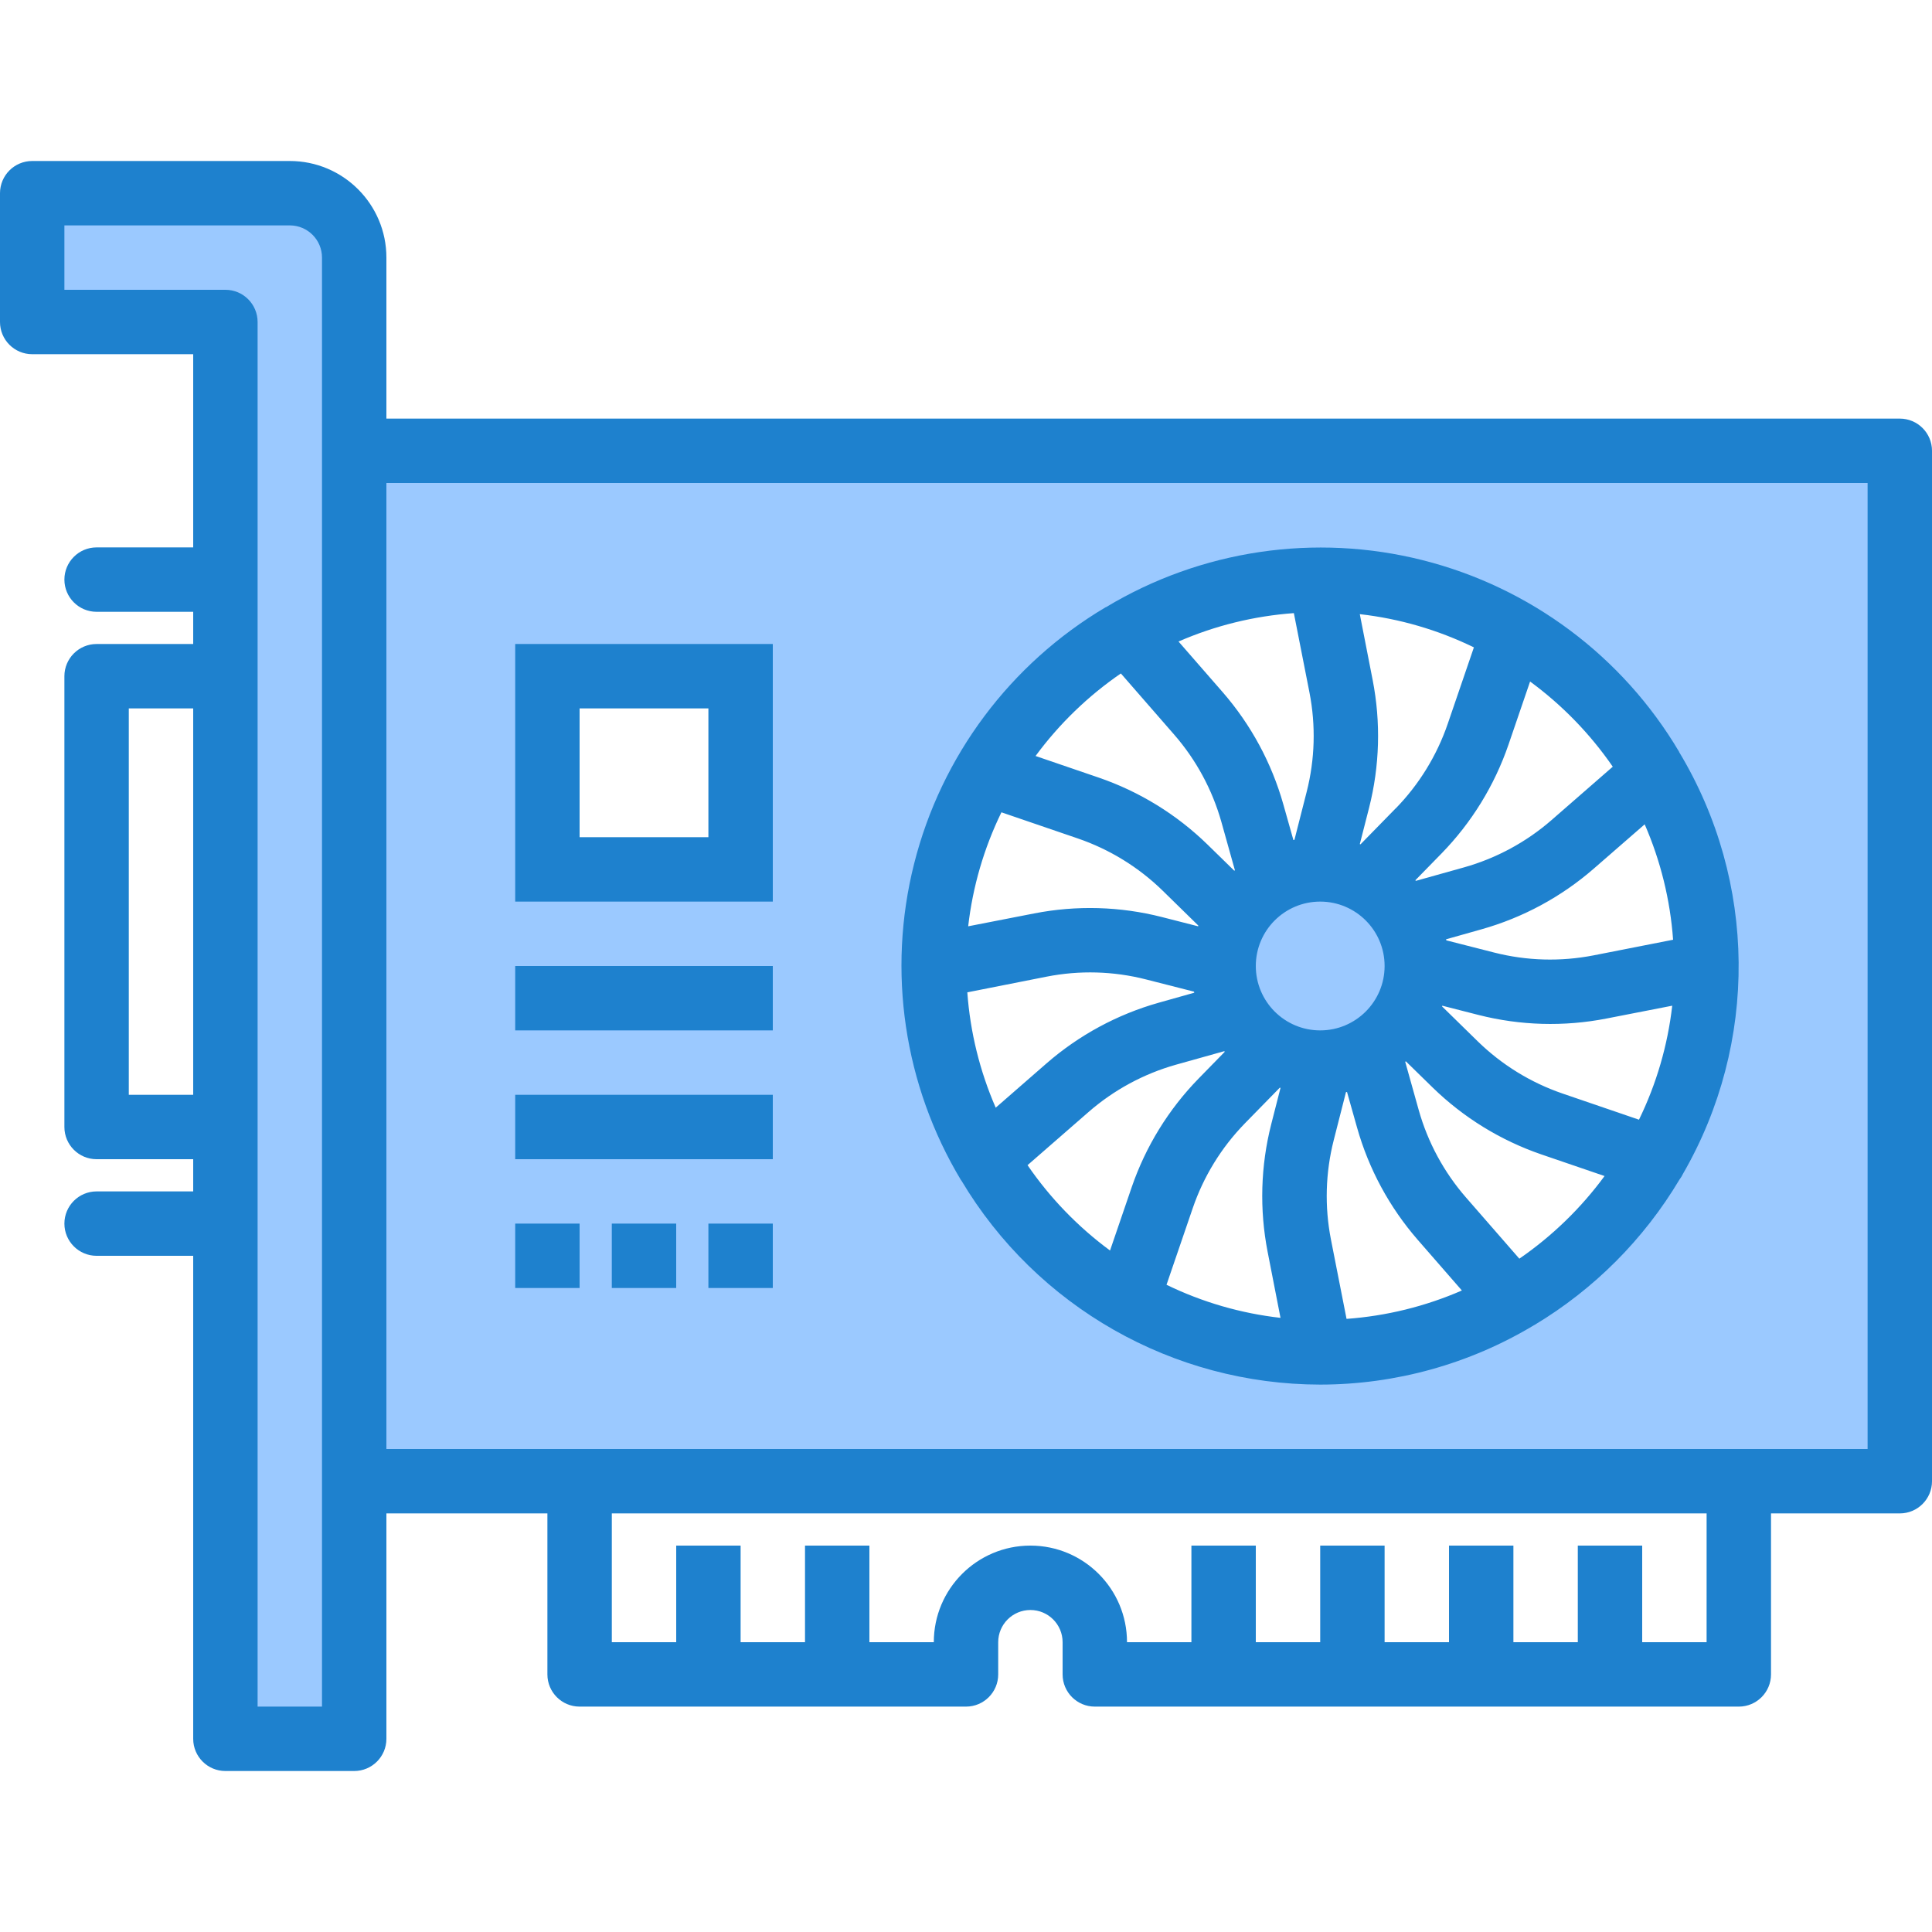 <svg height="480pt" viewBox="0 -40 480 480" width="480pt" xmlns="http://www.w3.org/2000/svg"><path d="m88 24c0-8.836-7.164-16-16-16h-64v32h48v352h32zm0 0" fill="#9bc9ff"/><path d="m88 72v256h384v-256zm48 56h48v48h-48zm275.062 120c-24.059 41.375-75.047 58.531-119.227 40.113-44.18-18.418-67.883-66.711-55.43-112.926 12.457-46.215 57.219-76.059 104.668-69.781 47.453 6.277 82.914 46.73 82.926 94.594-.035 16.855-4.496 33.41-12.938 48zm0 0" fill="#9bc9ff"/><path d="m352 200c0 13.254-10.746 24-24 24s-24-10.746-24-24 10.746-24 24-24 24 10.746 24 24zm0 0" fill="#9bc9ff"/><g fill="#1e81ce"><path d="m472 64h-376v-40c0-13.254-10.746-24-24-24h-64c-4.418 0-8 3.582-8 8v32c0 4.418 3.582 8 8 8h40v48h-24c-4.418 0-8 3.582-8 8s3.582 8 8 8h24v8h-24c-4.418 0-8 3.582-8 8v112c0 4.418 3.582 8 8 8h24v8h-24c-4.418 0-8 3.582-8 8s3.582 8 8 8h24v120c0 4.418 3.582 8 8 8h32c4.418 0 8-3.582 8-8v-56h40v40c0 4.418 3.582 8 8 8h96c4.418 0 8-3.582 8-8v-8c0-4.418 3.582-8 8-8s8 3.582 8 8v8c0 4.418 3.582 8 8 8h160c4.418 0 8-3.582 8-8v-40h32c4.418 0 8-3.582 8-8v-256c0-4.418-3.582-8-8-8zm-440 168v-96h16v96zm48 152h-16v-344c0-4.418-3.582-8-8-8h-40v-16h56c4.418 0 8 3.582 8 8zm344-16h-16v-24h-16v24h-16v-24h-16v24h-16v-24h-16v24h-16v-24h-16v24h-16c0-13.254-10.746-24-24-24s-24 10.746-24 24h-16v-24h-16v24h-16v-24h-16v24h-16v-32h272zm40-48h-368v-240h368zm0 0"/><path d="m238.832 253.266c18.727 31.422 52.59 50.691 89.168 50.734 18.715-.012 37.074-5.109 53.113-14.754l.152-.078c14.797-8.883 27.164-21.289 36-36.113.34-.438.629-.91.863-1.414 18.781-32.504 18.418-72.645-.953-104.801v-.055c-14.047-23.727-36.984-40.863-63.719-47.609-26.738-6.746-55.059-2.539-78.68 11.68h-.059c-23.723 14.051-40.859 36.984-47.605 63.723-6.746 26.734-2.543 55.055 11.68 78.68zm9.969-91.449 19.008 6.504c7.875 2.703 15.051 7.117 21.016 12.926l8.902 8.715-.055.176-9.016-2.305c-10.375-2.645-21.211-2.949-31.719-.895l-16.395 3.199c1.125-9.84 3.918-19.418 8.258-28.32zm70.047-1.945c-2.898-10.285-8.039-19.805-15.047-27.871l-11-12.617c9.082-3.957 18.773-6.34 28.656-7.055l3.879 19.734c1.598 8.172 1.359 16.598-.695 24.664l-3.039 11.922-.258.062zm88.352 78.312-19.008-6.504c-7.875-2.703-15.051-7.117-21.016-12.926l-8.902-8.715.055-.176 9.016 2.305c10.379 2.637 21.211 2.941 31.719.895l16.395-3.199c-1.125 9.84-3.918 19.418-8.258 28.32zm-70.047 1.945c2.906 10.305 8.059 19.836 15.086 27.91l10.961 12.578c-9.082 3.957-18.773 6.34-28.656 7.055l-3.879-19.734c-1.598-8.172-1.359-16.598.695-24.664l3.039-11.922.258-.062zm-9.152-56.129c8.836 0 16 7.164 16 16s-7.164 16-16 16-16-7.164-16-16 7.164-16 16-16zm-18.754 55.137 8.715-8.906.176.059-2.305 9.016c-2.641 10.375-2.945 21.211-.895 31.719l3.199 16.391c-9.84-1.109-19.414-3.887-28.32-8.215l6.504-19.008c2.695-7.887 7.113-15.082 12.926-21.055zm106.402-45.656-19.738 3.879c-8.168 1.594-16.594 1.359-24.664-.695l-11.918-3.039-.062-.258 8.797-2.48c10.305-2.902 19.84-8.059 27.914-15.086l12.641-11c3.957 9.09 6.344 18.789 7.055 28.68zm-68.922-32.617-8.711 8.906-.176-.059 2.305-9.016c2.637-10.375 2.945-21.211.895-31.719l-3.199-16.391c9.848 1.117 19.434 3.91 28.344 8.254l-6.504 19.008c-2.703 7.875-7.117 15.055-12.926 21.016zm-86.664 41.777c8.172-1.605 16.598-1.367 24.664.695l11.922 3.039.062.258-8.801 2.48c-10.301 2.902-19.836 8.059-27.91 15.086l-12.617 11c-3.957-9.082-6.34-18.773-7.055-28.656zm-4.797 46.863 15.199-13.246c6.277-5.469 13.691-9.477 21.703-11.738l12-3.359.121.152-6.496 6.648c-7.477 7.664-13.156 16.891-16.633 27.016l-5.375 15.711c-7.961-5.871-14.883-13.031-20.48-21.184zm122.199 23.199-13.25-15.199c-5.469-6.277-9.477-13.691-11.734-21.703l-3.359-12 .152-.121 6.648 6.496c7.664 7.473 16.891 13.156 27.016 16.633l15.711 5.375c-5.855 7.969-13.004 14.902-21.145 20.512zm23.199-122.199-15.199 13.25c-6.277 5.465-13.691 9.473-21.703 11.734l-12 3.359-.121-.152 6.496-6.648c7.473-7.664 13.152-16.891 16.633-27.016l5.375-15.711c7.984 5.863 14.93 13.02 20.551 21.176zm-122.199-23.199 13.246 15.199c5.469 6.277 9.477 13.691 11.738 21.703l3.359 12-.152.121-6.648-6.496c-7.664-7.473-16.891-13.156-27.016-16.633l-15.711-5.375c5.875-7.977 13.047-14.914 21.215-20.52zm0 0"/><path d="m192 120h-64v64h64zm-16 48h-32v-32h32zm0 0"/><path d="m128 200h64v16h-64zm0 0"/><path d="m128 232h64v16h-64zm0 0"/><path d="m128 264h16v16h-16zm0 0"/><path d="m152 264h16v16h-16zm0 0"/><path d="m176 264h16v16h-16zm0 0"/></g></svg>